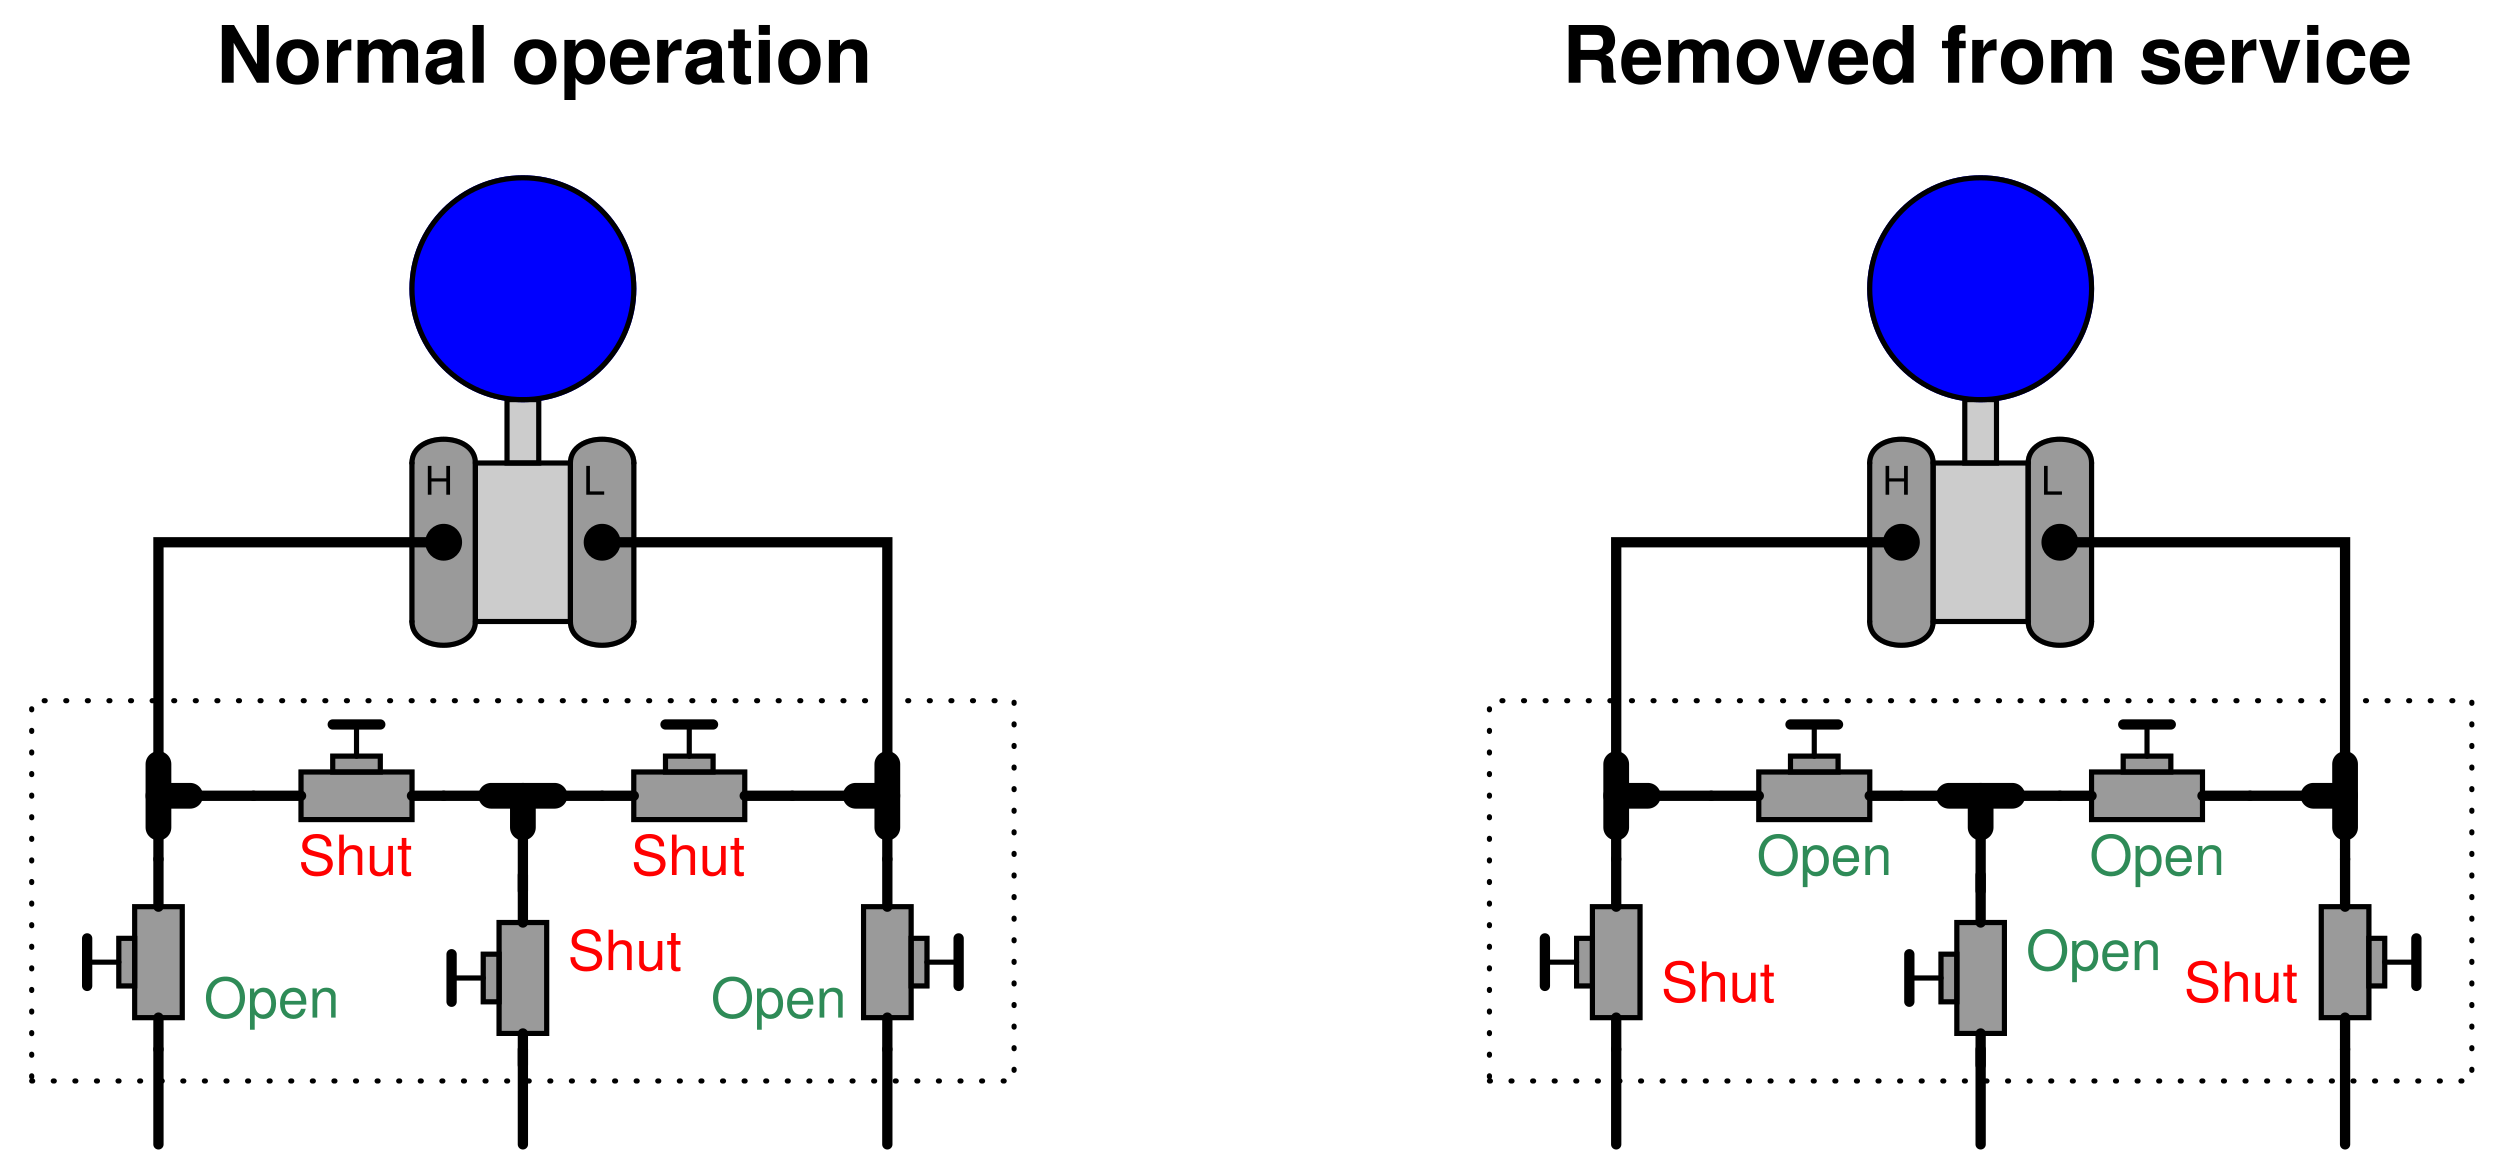 <?xml version="1.0" encoding="UTF-8"?>
<svg xmlns="http://www.w3.org/2000/svg" xmlns:xlink="http://www.w3.org/1999/xlink" viewBox="0 0 354.999 167" version="1.2">
<defs>
<g>
<symbol overflow="visible" id="glyph0-0">
<path style="stroke:none;" d=""/>
</symbol>
<symbol overflow="visible" id="glyph0-1">
<path style="stroke:none;" d="M 3.094 -1.875 L 3.094 0 L 3.625 0 L 3.625 -4.094 L 3.094 -4.094 L 3.094 -2.328 L 0.984 -2.328 L 0.984 -4.094 L 0.469 -4.094 L 0.469 0 L 0.984 0 L 0.984 -1.875 Z M 3.094 -1.875 "/>
</symbol>
<symbol overflow="visible" id="glyph0-2">
<path style="stroke:none;" d="M 0.969 -4.094 L 0.453 -4.094 L 0.453 0 L 3 0 L 3 -0.469 L 0.969 -0.469 Z M 0.969 -4.094 "/>
</symbol>
<symbol overflow="visible" id="glyph1-0">
<path style="stroke:none;" d=""/>
</symbol>
<symbol overflow="visible" id="glyph1-1">
<path style="stroke:none;" d="M 3.062 -5.828 C 1.422 -5.828 0.297 -4.625 0.297 -2.828 C 0.297 -1.031 1.406 0.188 3.078 0.188 C 3.766 0.188 4.391 -0.031 4.844 -0.422 C 5.469 -0.953 5.844 -1.844 5.844 -2.781 C 5.844 -4.625 4.75 -5.828 3.062 -5.828 Z M 3.062 -5.188 C 4.312 -5.188 5.109 -4.25 5.109 -2.797 C 5.109 -1.406 4.281 -0.469 3.078 -0.469 C 1.844 -0.469 1.031 -1.406 1.031 -2.828 C 1.031 -4.25 1.844 -5.188 3.062 -5.188 Z M 3.062 -5.188 "/>
</symbol>
<symbol overflow="visible" id="glyph1-2">
<path style="stroke:none;" d="M 0.422 1.719 L 1.094 1.719 L 1.094 -0.438 C 1.438 -0.016 1.812 0.188 2.359 0.188 C 3.422 0.188 4.125 -0.672 4.125 -2 C 4.125 -3.375 3.438 -4.25 2.344 -4.25 C 1.781 -4.25 1.344 -4 1.031 -3.5 L 1.031 -4.125 L 0.422 -4.125 Z M 2.234 -3.625 C 2.969 -3.625 3.438 -3 3.438 -2.016 C 3.438 -1.078 2.953 -0.438 2.234 -0.438 C 1.531 -0.438 1.094 -1.062 1.094 -2.031 C 1.094 -3 1.531 -3.625 2.234 -3.625 Z M 2.234 -3.625 "/>
</symbol>
<symbol overflow="visible" id="glyph1-3">
<path style="stroke:none;" d="M 4.047 -1.844 C 4.047 -2.469 4 -2.844 3.875 -3.156 C 3.609 -3.828 2.984 -4.25 2.203 -4.25 C 1.062 -4.25 0.312 -3.375 0.312 -2.016 C 0.312 -0.641 1.031 0.188 2.188 0.188 C 3.141 0.188 3.781 -0.359 3.953 -1.25 L 3.297 -1.25 C 3.109 -0.703 2.734 -0.422 2.219 -0.422 C 1.797 -0.422 1.438 -0.609 1.219 -0.953 C 1.062 -1.203 1.016 -1.438 1 -1.844 Z M 1.016 -2.375 C 1.078 -3.141 1.531 -3.641 2.203 -3.641 C 2.859 -3.641 3.328 -3.125 3.328 -2.375 Z M 1.016 -2.375 "/>
</symbol>
<symbol overflow="visible" id="glyph1-4">
<path style="stroke:none;" d="M 0.547 -4.125 L 0.547 0 L 1.219 0 L 1.219 -2.281 C 1.219 -3.125 1.656 -3.672 2.328 -3.672 C 2.844 -3.672 3.188 -3.359 3.188 -2.859 L 3.188 0 L 3.828 0 L 3.828 -3.125 C 3.828 -3.797 3.328 -4.25 2.531 -4.25 C 1.906 -4.25 1.516 -4.016 1.156 -3.438 L 1.156 -4.125 Z M 0.547 -4.125 "/>
</symbol>
<symbol overflow="visible" id="glyph1-5">
<path style="stroke:none;" d="M 4.688 -4.062 C 4.688 -4.453 4.672 -4.562 4.547 -4.828 C 4.234 -5.484 3.562 -5.828 2.594 -5.828 C 1.328 -5.828 0.547 -5.188 0.547 -4.156 C 0.547 -3.453 0.922 -3.016 1.672 -2.812 L 3.109 -2.438 C 3.828 -2.25 4.156 -1.953 4.156 -1.5 C 4.156 -1.203 4 -0.875 3.75 -0.703 C 3.516 -0.547 3.156 -0.469 2.688 -0.469 C 2.062 -0.469 1.641 -0.609 1.375 -0.938 C 1.156 -1.203 1.062 -1.469 1.078 -1.828 L 0.375 -1.828 C 0.391 -1.297 0.484 -0.953 0.719 -0.641 C 1.109 -0.094 1.766 0.188 2.641 0.188 C 3.328 0.188 3.891 0.031 4.266 -0.266 C 4.641 -0.562 4.891 -1.078 4.891 -1.578 C 4.891 -2.281 4.453 -2.797 3.672 -3.016 L 2.234 -3.406 C 1.531 -3.594 1.281 -3.812 1.281 -4.25 C 1.281 -4.828 1.797 -5.219 2.562 -5.219 C 3.484 -5.219 4 -4.812 4 -4.062 Z M 4.688 -4.062 "/>
</symbol>
<symbol overflow="visible" id="glyph1-6">
<path style="stroke:none;" d="M 0.547 -5.734 L 0.547 0 L 1.203 0 L 1.203 -2.281 C 1.203 -3.125 1.641 -3.672 2.328 -3.672 C 2.547 -3.672 2.75 -3.609 2.906 -3.484 C 3.094 -3.344 3.172 -3.156 3.172 -2.859 L 3.172 0 L 3.828 0 L 3.828 -3.125 C 3.828 -3.812 3.328 -4.25 2.531 -4.25 C 1.938 -4.25 1.594 -4.062 1.203 -3.562 L 1.203 -5.734 Z M 0.547 -5.734 "/>
</symbol>
<symbol overflow="visible" id="glyph1-7">
<path style="stroke:none;" d="M 3.797 0 L 3.797 -4.125 L 3.141 -4.125 L 3.141 -1.781 C 3.141 -0.938 2.703 -0.391 2.016 -0.391 C 1.5 -0.391 1.172 -0.703 1.172 -1.203 L 1.172 -4.125 L 0.516 -4.125 L 0.516 -0.938 C 0.516 -0.266 1.031 0.188 1.828 0.188 C 2.438 0.188 2.812 -0.031 3.203 -0.578 L 3.203 0 Z M 3.797 0 "/>
</symbol>
<symbol overflow="visible" id="glyph1-8">
<path style="stroke:none;" d="M 2 -4.125 L 1.328 -4.125 L 1.328 -5.266 L 0.672 -5.266 L 0.672 -4.125 L 0.109 -4.125 L 0.109 -3.594 L 0.672 -3.594 L 0.672 -0.469 C 0.672 -0.047 0.953 0.188 1.469 0.188 C 1.641 0.188 1.781 0.172 2 0.125 L 2 -0.422 C 1.906 -0.406 1.812 -0.391 1.688 -0.391 C 1.406 -0.391 1.328 -0.469 1.328 -0.766 L 1.328 -3.594 L 2 -3.594 Z M 2 -4.125 "/>
</symbol>
<symbol overflow="visible" id="glyph2-0">
<path style="stroke:none;" d=""/>
</symbol>
<symbol overflow="visible" id="glyph2-1">
<path style="stroke:none;" d="M 5.75 0 L 7.438 0 L 7.438 -8.203 L 5.75 -8.203 L 5.75 -2.625 L 2.5 -8.203 L 0.766 -8.203 L 0.766 0 L 2.453 0 L 2.453 -5.672 Z M 5.75 0 "/>
</symbol>
<symbol overflow="visible" id="glyph2-2">
<path style="stroke:none;" d="M 3.391 -6.172 C 1.531 -6.172 0.391 -4.953 0.391 -2.953 C 0.391 -0.953 1.531 0.266 3.391 0.266 C 5.25 0.266 6.406 -0.953 6.406 -2.906 C 6.406 -4.969 5.281 -6.172 3.391 -6.172 Z M 3.391 -4.906 C 4.266 -4.906 4.828 -4.125 4.828 -2.938 C 4.828 -1.797 4.234 -1.016 3.391 -1.016 C 2.547 -1.016 1.969 -1.781 1.969 -2.953 C 1.969 -4.125 2.547 -4.906 3.391 -4.906 Z M 3.391 -4.906 "/>
</symbol>
<symbol overflow="visible" id="glyph2-3">
<path style="stroke:none;" d="M 0.703 -6.078 L 0.703 0 L 2.281 0 L 2.281 -3.234 C 2.281 -4.156 2.75 -4.609 3.672 -4.609 C 3.844 -4.609 3.953 -4.594 4.156 -4.562 L 4.156 -6.172 C 4.078 -6.172 4.031 -6.172 3.969 -6.172 C 3.25 -6.172 2.625 -5.703 2.281 -4.875 L 2.281 -6.078 Z M 0.703 -6.078 "/>
</symbol>
<symbol overflow="visible" id="glyph2-4">
<path style="stroke:none;" d="M 0.672 -6.078 L 0.672 0 L 2.25 0 L 2.25 -3.641 C 2.25 -4.406 2.656 -4.844 3.328 -4.844 C 3.859 -4.844 4.188 -4.531 4.188 -4.047 L 4.188 0 L 5.766 0 L 5.766 -3.641 C 5.766 -4.391 6.172 -4.844 6.844 -4.844 C 7.375 -4.844 7.688 -4.531 7.688 -4.047 L 7.688 0 L 9.266 0 L 9.266 -4.297 C 9.266 -5.484 8.547 -6.172 7.328 -6.172 C 6.562 -6.172 6.031 -5.906 5.562 -5.281 C 5.266 -5.844 4.656 -6.172 3.906 -6.172 C 3.203 -6.172 2.75 -5.953 2.234 -5.328 L 2.234 -6.078 Z M 0.672 -6.078 "/>
</symbol>
<symbol overflow="visible" id="glyph2-5">
<path style="stroke:none;" d="M 5.891 -0.188 C 5.625 -0.453 5.531 -0.625 5.531 -0.938 L 5.531 -4.312 C 5.531 -5.547 4.688 -6.172 3.047 -6.172 C 1.406 -6.172 0.547 -5.484 0.453 -4.078 L 1.969 -4.078 C 2.047 -4.703 2.312 -4.906 3.078 -4.906 C 3.688 -4.906 4 -4.703 4 -4.297 C 4 -4.094 3.891 -3.922 3.719 -3.828 C 3.516 -3.719 3.516 -3.719 2.734 -3.594 L 2.109 -3.469 C 0.906 -3.281 0.312 -2.656 0.312 -1.562 C 0.312 -0.469 1.047 0.266 2.156 0.266 C 2.828 0.266 3.438 -0.016 4 -0.609 C 4 -0.297 4.031 -0.188 4.188 0 L 5.891 0 Z M 4 -2.438 C 4 -1.531 3.547 -1.016 2.75 -1.016 C 2.219 -1.016 1.891 -1.297 1.891 -1.75 C 1.891 -2.219 2.141 -2.438 2.797 -2.578 L 3.328 -2.672 C 3.75 -2.75 3.812 -2.781 4 -2.875 Z M 4 -2.438 "/>
</symbol>
<symbol overflow="visible" id="glyph2-6">
<path style="stroke:none;" d="M 2.328 -8.203 L 0.75 -8.203 L 0.75 0 L 2.328 0 Z M 2.328 -8.203 "/>
</symbol>
<symbol overflow="visible" id="glyph2-7">
<path style="stroke:none;" d=""/>
</symbol>
<symbol overflow="visible" id="glyph2-8">
<path style="stroke:none;" d="M 2.234 -6.078 L 0.656 -6.078 L 0.656 2.453 L 2.234 2.453 L 2.234 -0.719 C 2.609 -0.047 3.156 0.266 3.922 0.266 C 5.375 0.266 6.453 -1.109 6.453 -2.953 C 6.453 -3.797 6.203 -4.656 5.812 -5.219 C 5.406 -5.797 4.641 -6.172 3.922 -6.172 C 3.156 -6.172 2.609 -5.844 2.234 -5.172 Z M 3.562 -4.859 C 4.359 -4.859 4.875 -4.094 4.875 -2.922 C 4.875 -1.812 4.344 -1.047 3.562 -1.047 C 2.75 -1.047 2.234 -1.812 2.234 -2.953 C 2.234 -4.094 2.75 -4.859 3.562 -4.859 Z M 3.562 -4.859 "/>
</symbol>
<symbol overflow="visible" id="glyph2-9">
<path style="stroke:none;" d="M 5.891 -2.547 C 5.906 -2.672 5.906 -2.734 5.906 -2.812 C 5.906 -3.422 5.812 -3.984 5.672 -4.406 C 5.266 -5.516 4.281 -6.172 3.062 -6.172 C 1.312 -6.172 0.25 -4.922 0.25 -2.875 C 0.25 -0.938 1.312 0.266 3.031 0.266 C 4.391 0.266 5.484 -0.5 5.844 -1.703 L 4.281 -1.703 C 4.094 -1.219 3.656 -0.938 3.078 -0.938 C 2.625 -0.938 2.266 -1.141 2.047 -1.469 C 1.906 -1.703 1.844 -1.969 1.828 -2.547 Z M 1.844 -3.594 C 1.953 -4.516 2.344 -4.969 3.031 -4.969 C 3.75 -4.969 4.188 -4.484 4.266 -3.594 Z M 1.844 -3.594 "/>
</symbol>
<symbol overflow="visible" id="glyph2-10">
<path style="stroke:none;" d="M 3.391 -5.953 L 2.516 -5.953 L 2.516 -7.578 L 0.938 -7.578 L 0.938 -5.953 L 0.156 -5.953 L 0.156 -4.906 L 0.938 -4.906 L 0.938 -1.172 C 0.938 -0.219 1.438 0.266 2.469 0.266 C 2.828 0.266 3.094 0.219 3.391 0.141 L 3.391 -0.969 C 3.234 -0.938 3.156 -0.938 3.031 -0.938 C 2.609 -0.938 2.516 -1.062 2.516 -1.594 L 2.516 -4.906 L 3.391 -4.906 Z M 3.391 -5.953 "/>
</symbol>
<symbol overflow="visible" id="glyph2-11">
<path style="stroke:none;" d="M 2.328 -6.078 L 0.75 -6.078 L 0.75 0 L 2.328 0 Z M 2.328 -8.203 L 0.75 -8.203 L 0.75 -6.797 L 2.328 -6.797 Z M 2.328 -8.203 "/>
</symbol>
<symbol overflow="visible" id="glyph2-12">
<path style="stroke:none;" d="M 0.703 -6.078 L 0.703 0 L 2.281 0 L 2.281 -3.641 C 2.281 -4.359 2.781 -4.844 3.562 -4.844 C 4.234 -4.844 4.562 -4.469 4.562 -3.75 L 4.562 0 L 6.141 0 L 6.141 -4.078 C 6.141 -5.422 5.406 -6.172 4.109 -6.172 C 3.281 -6.172 2.734 -5.891 2.281 -5.203 L 2.281 -6.078 Z M 0.703 -6.078 "/>
</symbol>
<symbol overflow="visible" id="glyph2-13">
<path style="stroke:none;" d="M 2.594 -3.25 L 4.516 -3.25 C 5.25 -3.25 5.562 -2.953 5.562 -2.281 L 5.562 -1.953 C 5.562 -1.734 5.562 -1.531 5.562 -1.406 C 5.562 -0.625 5.609 -0.391 5.812 0 L 7.609 0 L 7.609 -0.297 C 7.359 -0.453 7.25 -0.625 7.25 -0.984 C 7.219 -3.391 7.172 -3.516 6.125 -3.953 C 7.047 -4.312 7.5 -4.984 7.5 -5.984 C 7.5 -6.641 7.281 -7.234 6.891 -7.641 C 6.516 -8.016 6 -8.203 5.297 -8.203 L 0.906 -8.203 L 0.906 0 L 2.594 0 Z M 2.594 -4.656 L 2.594 -6.797 L 4.625 -6.797 C 5.109 -6.797 5.297 -6.75 5.516 -6.578 C 5.719 -6.406 5.812 -6.125 5.812 -5.75 C 5.812 -5.359 5.719 -5.047 5.516 -4.875 C 5.328 -4.719 5.109 -4.656 4.625 -4.656 Z M 2.594 -4.656 "/>
</symbol>
<symbol overflow="visible" id="glyph2-14">
<path style="stroke:none;" d="M 3.938 0 L 6.031 -6.078 L 4.359 -6.078 L 3.141 -1.625 L 1.828 -6.078 L 0.156 -6.078 L 2.281 0 Z M 3.938 0 "/>
</symbol>
<symbol overflow="visible" id="glyph2-15">
<path style="stroke:none;" d="M 4.562 0 L 6.125 0 L 6.125 -8.203 L 4.562 -8.203 L 4.562 -5.281 C 4.156 -5.891 3.641 -6.172 2.875 -6.172 C 1.422 -6.172 0.328 -4.781 0.328 -2.953 C 0.328 -2.125 0.578 -1.297 0.984 -0.703 C 1.391 -0.109 2.141 0.266 2.875 0.266 C 3.641 0.266 4.156 -0.016 4.562 -0.625 Z M 3.234 -4.859 C 4.031 -4.859 4.562 -4.094 4.562 -2.922 C 4.562 -1.828 4.016 -1.062 3.234 -1.062 C 2.438 -1.062 1.906 -1.828 1.906 -2.953 C 1.906 -4.078 2.438 -4.859 3.234 -4.859 Z M 3.234 -4.859 "/>
</symbol>
<symbol overflow="visible" id="glyph2-16">
<path style="stroke:none;" d="M 3.516 -5.953 L 2.594 -5.953 L 2.594 -6.547 C 2.594 -6.859 2.719 -7.016 3.016 -7.016 C 3.156 -7.016 3.312 -7.016 3.469 -6.984 L 3.469 -8.172 C 3.125 -8.188 2.797 -8.203 2.562 -8.203 C 1.516 -8.203 1.016 -7.703 1.016 -6.688 L 1.016 -5.953 L 0.156 -5.953 L 0.156 -4.906 L 1.016 -4.906 L 1.016 0 L 2.594 0 L 2.594 -4.906 L 3.516 -4.906 Z M 3.516 -5.953 "/>
</symbol>
<symbol overflow="visible" id="glyph2-17">
<path style="stroke:none;" d="M 5.688 -4.125 C 5.656 -5.406 4.672 -6.172 3.031 -6.172 C 1.5 -6.172 0.547 -5.406 0.547 -4.156 C 0.547 -3.75 0.656 -3.391 0.875 -3.156 C 1.094 -2.953 1.281 -2.844 1.875 -2.656 L 3.75 -2.062 C 4.141 -1.953 4.281 -1.828 4.281 -1.578 C 4.281 -1.203 3.844 -0.984 3.109 -0.984 C 2.688 -0.984 2.375 -1.047 2.172 -1.188 C 2 -1.312 1.938 -1.438 1.875 -1.766 L 0.328 -1.766 C 0.375 -0.422 1.344 0.266 3.188 0.266 C 4.031 0.266 4.688 0.078 5.125 -0.281 C 5.578 -0.641 5.844 -1.203 5.844 -1.797 C 5.844 -2.594 5.453 -3.094 4.656 -3.328 L 2.672 -3.906 C 2.234 -4.031 2.109 -4.125 2.109 -4.375 C 2.109 -4.719 2.469 -4.938 3.031 -4.938 C 3.781 -4.938 4.156 -4.672 4.156 -4.125 Z M 5.688 -4.125 "/>
</symbol>
<symbol overflow="visible" id="glyph2-18">
<path style="stroke:none;" d="M 5.875 -3.797 C 5.766 -5.281 4.781 -6.172 3.25 -6.172 C 1.422 -6.172 0.375 -4.984 0.375 -2.906 C 0.375 -0.906 1.422 0.266 3.234 0.266 C 4.703 0.266 5.719 -0.656 5.875 -2.109 L 4.359 -2.109 C 4.172 -1.312 3.859 -1.016 3.234 -1.016 C 2.438 -1.016 1.953 -1.719 1.953 -2.906 C 1.953 -3.5 2.062 -4.031 2.266 -4.391 C 2.438 -4.719 2.797 -4.906 3.234 -4.906 C 3.875 -4.906 4.188 -4.594 4.359 -3.797 Z M 5.875 -3.797 "/>
</symbol>
</g>
</defs>
<g id="surface1">
<path style="fill-rule:evenodd;fill:rgb(60.352%,60.352%,60.352%);fill-opacity:1;stroke-width:7.312;stroke-linecap:round;stroke-linejoin:miter;stroke:rgb(60.352%,60.352%,60.352%);stroke-opacity:1;stroke-miterlimit:6;" d="M 580 1007.5 C 580 1052.5 670 1052.5 670 1007.5 " transform="matrix(0.1,0,0,-0.1,0.5,166.5)"/>
<path style="fill-rule:evenodd;fill:rgb(60.352%,60.352%,60.352%);fill-opacity:1;stroke-width:7.312;stroke-linecap:round;stroke-linejoin:miter;stroke:rgb(60.352%,60.352%,60.352%);stroke-opacity:1;stroke-miterlimit:6;" d="M 580 782.5 C 580 737.5 670 737.5 670 782.5 " transform="matrix(0.1,0,0,-0.1,0.5,166.5)"/>
<path style="fill-rule:evenodd;fill:rgb(80.077%,80.077%,80.077%);fill-opacity:1;stroke-width:7.312;stroke-linecap:round;stroke-linejoin:miter;stroke:rgb(80.077%,80.077%,80.077%);stroke-opacity:1;stroke-miterlimit:6;" d="M 715 1007.5 L 760 1007.5 L 760 1097.5 L 715 1097.5 Z M 715 1007.5 " transform="matrix(0.1,0,0,-0.1,0.5,166.5)"/>
<path style="fill-rule:evenodd;fill:rgb(0%,0%,100%);fill-opacity:1;stroke-width:7.312;stroke-linecap:round;stroke-linejoin:miter;stroke:rgb(0%,0%,100%);stroke-opacity:1;stroke-miterlimit:6;" d="M 895 1255 C 895 1341.992 824.492 1412.5 737.5 1412.5 C 650.508 1412.5 580 1341.992 580 1255 C 580 1168.008 650.508 1097.5 737.5 1097.5 C 824.492 1097.5 895 1168.008 895 1255 " transform="matrix(0.1,0,0,-0.1,0.5,166.5)"/>
<path style="fill-rule:evenodd;fill:rgb(60.352%,60.352%,60.352%);fill-opacity:1;stroke-width:7.312;stroke-linecap:round;stroke-linejoin:miter;stroke:rgb(60.352%,60.352%,60.352%);stroke-opacity:1;stroke-miterlimit:6;" d="M 580 782.5 L 670 782.5 L 670 1007.5 L 580 1007.5 Z M 580 782.5 " transform="matrix(0.1,0,0,-0.1,0.5,166.5)"/>
<path style="fill-rule:evenodd;fill:rgb(0%,0%,0%);fill-opacity:1;stroke-width:7.312;stroke-linecap:round;stroke-linejoin:miter;stroke:rgb(0%,0%,0%);stroke-opacity:1;stroke-miterlimit:6;" d="M 647.5 895 C 647.5 907.422 637.422 917.5 625 917.5 C 612.578 917.5 602.5 907.422 602.5 895 C 602.5 882.578 612.578 872.5 625 872.5 C 637.422 872.5 647.5 882.578 647.5 895 " transform="matrix(0.1,0,0,-0.1,0.5,166.5)"/>
<path style="fill-rule:evenodd;fill:rgb(60.352%,60.352%,60.352%);fill-opacity:1;stroke-width:7.312;stroke-linecap:round;stroke-linejoin:miter;stroke:rgb(60.352%,60.352%,60.352%);stroke-opacity:1;stroke-miterlimit:6;" d="M 805 1007.5 C 805 1052.5 895 1052.5 895 1007.5 " transform="matrix(0.1,0,0,-0.1,0.5,166.5)"/>
<path style="fill-rule:evenodd;fill:rgb(60.352%,60.352%,60.352%);fill-opacity:1;stroke-width:7.312;stroke-linecap:round;stroke-linejoin:miter;stroke:rgb(60.352%,60.352%,60.352%);stroke-opacity:1;stroke-miterlimit:6;" d="M 805 782.5 C 805 737.5 895 737.5 895 782.5 " transform="matrix(0.1,0,0,-0.1,0.5,166.5)"/>
<path style="fill-rule:evenodd;fill:rgb(60.352%,60.352%,60.352%);fill-opacity:1;stroke-width:7.312;stroke-linecap:round;stroke-linejoin:miter;stroke:rgb(60.352%,60.352%,60.352%);stroke-opacity:1;stroke-miterlimit:6;" d="M 805 782.5 L 895 782.5 L 895 1007.5 L 805 1007.5 Z M 805 782.5 " transform="matrix(0.1,0,0,-0.1,0.5,166.5)"/>
<path style="fill-rule:evenodd;fill:rgb(0%,0%,0%);fill-opacity:1;stroke-width:7.312;stroke-linecap:round;stroke-linejoin:miter;stroke:rgb(0%,0%,0%);stroke-opacity:1;stroke-miterlimit:6;" d="M 872.5 895 C 872.5 907.422 862.422 917.5 850 917.5 C 837.578 917.5 827.5 907.422 827.5 895 C 827.5 882.578 837.578 872.5 850 872.5 C 862.422 872.5 872.5 882.578 872.5 895 " transform="matrix(0.1,0,0,-0.1,0.5,166.5)"/>
<path style="fill-rule:evenodd;fill:rgb(80.077%,80.077%,80.077%);fill-opacity:1;stroke-width:7.312;stroke-linecap:round;stroke-linejoin:miter;stroke:rgb(80.077%,80.077%,80.077%);stroke-opacity:1;stroke-miterlimit:6;" d="M 670 782.5 L 805 782.5 L 805 1007.5 L 670 1007.5 Z M 670 782.5 " transform="matrix(0.1,0,0,-0.1,0.5,166.5)"/>
<path style="fill:none;stroke-width:7.312;stroke-linecap:round;stroke-linejoin:miter;stroke:rgb(0%,0%,0%);stroke-opacity:1;stroke-miterlimit:6;" d="M 580 1007.5 L 580 782.5 " transform="matrix(0.1,0,0,-0.1,0.5,166.5)"/>
<path style="fill:none;stroke-width:7.312;stroke-linecap:round;stroke-linejoin:miter;stroke:rgb(0%,0%,0%);stroke-opacity:1;stroke-miterlimit:6;" d="M 670 782.5 L 670 1007.5 " transform="matrix(0.1,0,0,-0.1,0.5,166.5)"/>
<path style="fill:none;stroke-width:7.312;stroke-linecap:round;stroke-linejoin:miter;stroke:rgb(0%,0%,0%);stroke-opacity:1;stroke-miterlimit:6;" d="M 580 1007.5 C 580 1052.5 670 1052.5 670 1007.5 " transform="matrix(0.1,0,0,-0.1,0.5,166.5)"/>
<path style="fill:none;stroke-width:7.312;stroke-linecap:round;stroke-linejoin:miter;stroke:rgb(0%,0%,0%);stroke-opacity:1;stroke-miterlimit:6;" d="M 580 782.5 C 580 737.5 670 737.5 670 782.5 " transform="matrix(0.1,0,0,-0.1,0.5,166.5)"/>
<path style="fill:none;stroke-width:7.312;stroke-linecap:round;stroke-linejoin:miter;stroke:rgb(0%,0%,0%);stroke-opacity:1;stroke-miterlimit:6;" d="M 805 782.5 C 805 737.5 895 737.5 895 782.5 " transform="matrix(0.1,0,0,-0.1,0.5,166.5)"/>
<path style="fill:none;stroke-width:7.312;stroke-linecap:round;stroke-linejoin:miter;stroke:rgb(0%,0%,0%);stroke-opacity:1;stroke-miterlimit:6;" d="M 805 1007.5 C 805 1052.5 895 1052.5 895 1007.5 " transform="matrix(0.1,0,0,-0.1,0.5,166.5)"/>
<path style="fill:none;stroke-width:7.312;stroke-linecap:round;stroke-linejoin:miter;stroke:rgb(0%,0%,0%);stroke-opacity:1;stroke-miterlimit:6;" d="M 805 782.5 L 805 1007.5 " transform="matrix(0.1,0,0,-0.1,0.5,166.5)"/>
<path style="fill:none;stroke-width:7.312;stroke-linecap:round;stroke-linejoin:miter;stroke:rgb(0%,0%,0%);stroke-opacity:1;stroke-miterlimit:6;" d="M 895 782.5 L 895 1007.5 " transform="matrix(0.1,0,0,-0.1,0.5,166.5)"/>
<path style="fill:none;stroke-width:7.312;stroke-linecap:round;stroke-linejoin:miter;stroke:rgb(0%,0%,0%);stroke-opacity:1;stroke-miterlimit:6;" d="M 670 782.5 L 805 782.5 L 805 1007.5 L 670 1007.5 Z M 670 782.5 " transform="matrix(0.1,0,0,-0.1,0.5,166.5)"/>
<g style="fill:rgb(0%,0%,0%);fill-opacity:1;">
  <use xlink:href="#glyph0-1" x="60.281" y="70.25"/>
</g>
<g style="fill:rgb(0%,0%,0%);fill-opacity:1;">
  <use xlink:href="#glyph0-2" x="82.797" y="70.25"/>
</g>
<path style="fill:none;stroke-width:7.312;stroke-linecap:round;stroke-linejoin:miter;stroke:rgb(0%,0%,0%);stroke-opacity:1;stroke-miterlimit:6;" d="M 715 1007.5 L 760 1007.5 L 760 1097.5 L 715 1097.5 Z M 715 1007.5 " transform="matrix(0.1,0,0,-0.1,0.5,166.5)"/>
<path style="fill:none;stroke-width:7.312;stroke-linecap:round;stroke-linejoin:miter;stroke:rgb(0%,0%,0%);stroke-opacity:1;stroke-miterlimit:6;" d="M 895 1255 C 895 1341.992 824.492 1412.5 737.5 1412.5 C 650.508 1412.5 580 1341.992 580 1255 C 580 1168.008 650.508 1097.5 737.5 1097.5 C 824.492 1097.5 895 1168.008 895 1255 " transform="matrix(0.1,0,0,-0.1,0.5,166.5)"/>
<path style="fill-rule:evenodd;fill:rgb(60.352%,60.352%,60.352%);fill-opacity:1;stroke-width:7.312;stroke-linecap:round;stroke-linejoin:miter;stroke:rgb(60.352%,60.352%,60.352%);stroke-opacity:1;stroke-miterlimit:6;" d="M 186.25 220 L 253.75 220 L 253.75 377.5 L 186.25 377.5 Z M 186.25 220 " transform="matrix(0.1,0,0,-0.1,0.5,166.5)"/>
<path style="fill-rule:evenodd;fill:rgb(60.352%,60.352%,60.352%);fill-opacity:1;stroke-width:7.312;stroke-linecap:round;stroke-linejoin:miter;stroke:rgb(60.352%,60.352%,60.352%);stroke-opacity:1;stroke-miterlimit:6;" d="M 163.75 265 L 186.25 265 L 186.25 332.5 L 163.75 332.5 Z M 163.75 265 " transform="matrix(0.1,0,0,-0.1,0.5,166.5)"/>
<path style="fill:none;stroke-width:14.625;stroke-linecap:round;stroke-linejoin:miter;stroke:rgb(0%,0%,0%);stroke-opacity:1;stroke-miterlimit:6;" d="M 118.75 265 L 118.75 332.5 " transform="matrix(0.1,0,0,-0.1,0.5,166.5)"/>
<path style="fill:none;stroke-width:7.312;stroke-linecap:round;stroke-linejoin:miter;stroke:rgb(0%,0%,0%);stroke-opacity:1;stroke-miterlimit:6;" d="M 163.75 298.75 L 118.75 298.75 " transform="matrix(0.1,0,0,-0.1,0.5,166.5)"/>
<path style="fill:none;stroke-width:7.312;stroke-linecap:round;stroke-linejoin:miter;stroke:rgb(0%,0%,0%);stroke-opacity:1;stroke-miterlimit:6;" d="M 163.75 265 L 186.25 265 L 186.25 332.5 L 163.75 332.5 Z M 163.75 265 " transform="matrix(0.1,0,0,-0.1,0.5,166.5)"/>
<path style="fill:none;stroke-width:7.312;stroke-linecap:round;stroke-linejoin:miter;stroke:rgb(0%,0%,0%);stroke-opacity:1;stroke-miterlimit:6;" d="M 186.25 220 L 253.75 220 L 253.75 377.5 L 186.25 377.5 Z M 186.25 220 " transform="matrix(0.1,0,0,-0.1,0.5,166.5)"/>
<path style="fill:none;stroke-width:14.625;stroke-linecap:round;stroke-linejoin:miter;stroke:rgb(0%,0%,0%);stroke-opacity:1;stroke-miterlimit:6;" d="M 220 445 L 220 377.5 " transform="matrix(0.1,0,0,-0.1,0.5,166.5)"/>
<path style="fill:none;stroke-width:14.625;stroke-linecap:round;stroke-linejoin:miter;stroke:rgb(0%,0%,0%);stroke-opacity:1;stroke-miterlimit:6;" d="M 220 175 L 220 220 " transform="matrix(0.1,0,0,-0.1,0.5,166.5)"/>
<path style="fill-rule:evenodd;fill:rgb(60.352%,60.352%,60.352%);fill-opacity:1;stroke-width:7.312;stroke-linecap:round;stroke-linejoin:miter;stroke:rgb(60.352%,60.352%,60.352%);stroke-opacity:1;stroke-miterlimit:6;" d="M 1221.25 220 L 1288.75 220 L 1288.75 377.5 L 1221.25 377.5 Z M 1221.25 220 " transform="matrix(0.1,0,0,-0.1,0.5,166.5)"/>
<path style="fill-rule:evenodd;fill:rgb(60.352%,60.352%,60.352%);fill-opacity:1;stroke-width:7.312;stroke-linecap:round;stroke-linejoin:miter;stroke:rgb(60.352%,60.352%,60.352%);stroke-opacity:1;stroke-miterlimit:6;" d="M 1288.75 265 L 1311.25 265 L 1311.25 332.5 L 1288.75 332.5 Z M 1288.75 265 " transform="matrix(0.1,0,0,-0.1,0.5,166.5)"/>
<path style="fill:none;stroke-width:14.625;stroke-linecap:round;stroke-linejoin:miter;stroke:rgb(0%,0%,0%);stroke-opacity:1;stroke-miterlimit:6;" d="M 1356.25 265 L 1356.25 332.5 " transform="matrix(0.1,0,0,-0.1,0.5,166.5)"/>
<path style="fill:none;stroke-width:7.312;stroke-linecap:round;stroke-linejoin:miter;stroke:rgb(0%,0%,0%);stroke-opacity:1;stroke-miterlimit:6;" d="M 1311.25 298.75 L 1356.25 298.75 " transform="matrix(0.1,0,0,-0.1,0.5,166.5)"/>
<path style="fill:none;stroke-width:7.312;stroke-linecap:round;stroke-linejoin:miter;stroke:rgb(0%,0%,0%);stroke-opacity:1;stroke-miterlimit:6;" d="M 1288.75 265 L 1311.25 265 L 1311.25 332.5 L 1288.75 332.5 Z M 1288.75 265 " transform="matrix(0.1,0,0,-0.1,0.5,166.5)"/>
<path style="fill:none;stroke-width:7.312;stroke-linecap:round;stroke-linejoin:miter;stroke:rgb(0%,0%,0%);stroke-opacity:1;stroke-miterlimit:6;" d="M 1221.25 220 L 1288.75 220 L 1288.75 377.5 L 1221.25 377.5 Z M 1221.25 220 " transform="matrix(0.1,0,0,-0.1,0.5,166.5)"/>
<path style="fill:none;stroke-width:14.625;stroke-linecap:round;stroke-linejoin:miter;stroke:rgb(0%,0%,0%);stroke-opacity:1;stroke-miterlimit:6;" d="M 1255 445 L 1255 377.5 " transform="matrix(0.1,0,0,-0.1,0.5,166.5)"/>
<path style="fill:none;stroke-width:14.625;stroke-linecap:round;stroke-linejoin:miter;stroke:rgb(0%,0%,0%);stroke-opacity:1;stroke-miterlimit:6;" d="M 1255 175 L 1255 220 " transform="matrix(0.1,0,0,-0.1,0.5,166.5)"/>
<path style="fill-rule:evenodd;fill:rgb(60.352%,60.352%,60.352%);fill-opacity:1;stroke-width:7.312;stroke-linecap:round;stroke-linejoin:miter;stroke:rgb(60.352%,60.352%,60.352%);stroke-opacity:1;stroke-miterlimit:6;" d="M 422.5 501.25 L 580 501.25 L 580 568.75 L 422.5 568.75 Z M 422.5 501.25 " transform="matrix(0.1,0,0,-0.1,0.5,166.5)"/>
<path style="fill-rule:evenodd;fill:rgb(60.352%,60.352%,60.352%);fill-opacity:1;stroke-width:7.312;stroke-linecap:round;stroke-linejoin:miter;stroke:rgb(60.352%,60.352%,60.352%);stroke-opacity:1;stroke-miterlimit:6;" d="M 467.5 568.75 L 535 568.75 L 535 591.25 L 467.5 591.25 Z M 467.5 568.75 " transform="matrix(0.1,0,0,-0.1,0.5,166.5)"/>
<path style="fill:none;stroke-width:14.625;stroke-linecap:round;stroke-linejoin:miter;stroke:rgb(0%,0%,0%);stroke-opacity:1;stroke-miterlimit:6;" d="M 535 636.25 L 467.5 636.25 " transform="matrix(0.1,0,0,-0.1,0.5,166.5)"/>
<path style="fill:none;stroke-width:7.312;stroke-linecap:round;stroke-linejoin:miter;stroke:rgb(0%,0%,0%);stroke-opacity:1;stroke-miterlimit:6;" d="M 501.25 591.25 L 501.25 636.25 " transform="matrix(0.1,0,0,-0.1,0.5,166.5)"/>
<path style="fill:none;stroke-width:7.312;stroke-linecap:round;stroke-linejoin:miter;stroke:rgb(0%,0%,0%);stroke-opacity:1;stroke-miterlimit:6;" d="M 467.5 568.75 L 535 568.75 L 535 591.25 L 467.5 591.25 Z M 467.5 568.75 " transform="matrix(0.1,0,0,-0.1,0.5,166.5)"/>
<path style="fill:none;stroke-width:7.312;stroke-linecap:round;stroke-linejoin:miter;stroke:rgb(0%,0%,0%);stroke-opacity:1;stroke-miterlimit:6;" d="M 422.5 501.25 L 580 501.25 L 580 568.75 L 422.5 568.75 Z M 422.5 501.25 " transform="matrix(0.1,0,0,-0.1,0.5,166.5)"/>
<path style="fill:none;stroke-width:14.625;stroke-linecap:round;stroke-linejoin:miter;stroke:rgb(0%,0%,0%);stroke-opacity:1;stroke-miterlimit:6;" d="M 355 535 L 422.5 535 " transform="matrix(0.1,0,0,-0.1,0.5,166.5)"/>
<path style="fill:none;stroke-width:14.625;stroke-linecap:round;stroke-linejoin:miter;stroke:rgb(0%,0%,0%);stroke-opacity:1;stroke-miterlimit:6;" d="M 625 535 L 580 535 " transform="matrix(0.1,0,0,-0.1,0.5,166.5)"/>
<path style="fill:none;stroke-width:14.625;stroke-linecap:round;stroke-linejoin:miter;stroke:rgb(0%,0%,0%);stroke-opacity:1;stroke-miterlimit:6;" d="M 220 535 L 220 445 " transform="matrix(0.1,0,0,-0.1,0.5,166.5)"/>
<path style="fill:none;stroke-width:14.625;stroke-linecap:round;stroke-linejoin:miter;stroke:rgb(0%,0%,0%);stroke-opacity:1;stroke-miterlimit:6;" d="M 1255 535 L 1255 445 " transform="matrix(0.1,0,0,-0.1,0.5,166.5)"/>
<path style="fill:none;stroke-width:14.625;stroke-linecap:round;stroke-linejoin:miter;stroke:rgb(0%,0%,0%);stroke-opacity:1;stroke-miterlimit:6;" d="M 220 40 L 220 175 " transform="matrix(0.1,0,0,-0.1,0.5,166.5)"/>
<path style="fill:none;stroke-width:14.625;stroke-linecap:round;stroke-linejoin:miter;stroke:rgb(0%,0%,0%);stroke-opacity:1;stroke-miterlimit:6;" d="M 1255 40 L 1255 175 " transform="matrix(0.1,0,0,-0.1,0.5,166.5)"/>
<path style="fill:none;stroke-width:36.562;stroke-linecap:round;stroke-linejoin:miter;stroke:rgb(0%,0%,0%);stroke-opacity:1;stroke-miterlimit:6;" d="M 220 490 L 220 580 " transform="matrix(0.1,0,0,-0.1,0.5,166.5)"/>
<path style="fill:none;stroke-width:36.562;stroke-linecap:round;stroke-linejoin:miter;stroke:rgb(0%,0%,0%);stroke-opacity:1;stroke-miterlimit:6;" d="M 265 535 L 220 535 " transform="matrix(0.1,0,0,-0.1,0.5,166.5)"/>
<path style="fill:none;stroke-width:36.562;stroke-linecap:round;stroke-linejoin:miter;stroke:rgb(0%,0%,0%);stroke-opacity:1;stroke-miterlimit:6;" d="M 1255 490 L 1255 580 " transform="matrix(0.1,0,0,-0.1,0.5,166.5)"/>
<path style="fill:none;stroke-width:36.562;stroke-linecap:round;stroke-linejoin:miter;stroke:rgb(0%,0%,0%);stroke-opacity:1;stroke-miterlimit:6;" d="M 1210 535 L 1255 535 " transform="matrix(0.1,0,0,-0.1,0.5,166.5)"/>
<path style="fill:none;stroke-width:14.625;stroke-linecap:round;stroke-linejoin:miter;stroke:rgb(0%,0%,0%);stroke-opacity:1;stroke-miterlimit:6;" d="M 625 895 L 220 895 L 220 535 " transform="matrix(0.1,0,0,-0.1,0.5,166.5)"/>
<path style="fill:none;stroke-width:14.625;stroke-linecap:round;stroke-linejoin:miter;stroke:rgb(0%,0%,0%);stroke-opacity:1;stroke-miterlimit:6;" d="M 850 895 L 1255 895 L 1255 535 " transform="matrix(0.1,0,0,-0.1,0.5,166.5)"/>
<path style="fill-rule:evenodd;fill:rgb(60.352%,60.352%,60.352%);fill-opacity:1;stroke-width:7.312;stroke-linecap:round;stroke-linejoin:miter;stroke:rgb(60.352%,60.352%,60.352%);stroke-opacity:1;stroke-miterlimit:6;" d="M 895 501.25 L 1052.5 501.25 L 1052.5 568.75 L 895 568.75 Z M 895 501.25 " transform="matrix(0.1,0,0,-0.1,0.5,166.5)"/>
<path style="fill-rule:evenodd;fill:rgb(60.352%,60.352%,60.352%);fill-opacity:1;stroke-width:7.312;stroke-linecap:round;stroke-linejoin:miter;stroke:rgb(60.352%,60.352%,60.352%);stroke-opacity:1;stroke-miterlimit:6;" d="M 940 568.75 L 1007.5 568.75 L 1007.5 591.25 L 940 591.25 Z M 940 568.75 " transform="matrix(0.1,0,0,-0.1,0.5,166.5)"/>
<path style="fill:none;stroke-width:14.625;stroke-linecap:round;stroke-linejoin:miter;stroke:rgb(0%,0%,0%);stroke-opacity:1;stroke-miterlimit:6;" d="M 940 636.25 L 1007.5 636.25 " transform="matrix(0.1,0,0,-0.1,0.5,166.5)"/>
<path style="fill:none;stroke-width:7.312;stroke-linecap:round;stroke-linejoin:miter;stroke:rgb(0%,0%,0%);stroke-opacity:1;stroke-miterlimit:6;" d="M 973.75 591.25 L 973.75 636.25 " transform="matrix(0.1,0,0,-0.1,0.5,166.5)"/>
<path style="fill:none;stroke-width:7.312;stroke-linecap:round;stroke-linejoin:miter;stroke:rgb(0%,0%,0%);stroke-opacity:1;stroke-miterlimit:6;" d="M 940 568.75 L 1007.5 568.75 L 1007.5 591.25 L 940 591.25 Z M 940 568.75 " transform="matrix(0.1,0,0,-0.1,0.5,166.5)"/>
<path style="fill:none;stroke-width:7.312;stroke-linecap:round;stroke-linejoin:miter;stroke:rgb(0%,0%,0%);stroke-opacity:1;stroke-miterlimit:6;" d="M 895 501.25 L 1052.5 501.25 L 1052.5 568.75 L 895 568.75 Z M 895 501.25 " transform="matrix(0.1,0,0,-0.1,0.5,166.5)"/>
<path style="fill:none;stroke-width:14.625;stroke-linecap:round;stroke-linejoin:miter;stroke:rgb(0%,0%,0%);stroke-opacity:1;stroke-miterlimit:6;" d="M 1120 535 L 1052.5 535 " transform="matrix(0.1,0,0,-0.1,0.5,166.5)"/>
<path style="fill:none;stroke-width:14.625;stroke-linecap:round;stroke-linejoin:miter;stroke:rgb(0%,0%,0%);stroke-opacity:1;stroke-miterlimit:6;" d="M 850 535 L 895 535 " transform="matrix(0.1,0,0,-0.1,0.5,166.5)"/>
<path style="fill:none;stroke-width:36.562;stroke-linecap:round;stroke-linejoin:miter;stroke:rgb(0%,0%,0%);stroke-opacity:1;stroke-miterlimit:6;" d="M 692.5 535 L 782.5 535 " transform="matrix(0.1,0,0,-0.1,0.5,166.5)"/>
<path style="fill:none;stroke-width:36.562;stroke-linecap:round;stroke-linejoin:miter;stroke:rgb(0%,0%,0%);stroke-opacity:1;stroke-miterlimit:6;" d="M 737.5 490 L 737.5 535 " transform="matrix(0.1,0,0,-0.1,0.5,166.5)"/>
<path style="fill-rule:evenodd;fill:rgb(60.352%,60.352%,60.352%);fill-opacity:1;stroke-width:7.312;stroke-linecap:round;stroke-linejoin:miter;stroke:rgb(60.352%,60.352%,60.352%);stroke-opacity:1;stroke-miterlimit:6;" d="M 703.75 197.5 L 771.25 197.5 L 771.25 355 L 703.75 355 Z M 703.75 197.5 " transform="matrix(0.1,0,0,-0.1,0.5,166.5)"/>
<path style="fill-rule:evenodd;fill:rgb(60.352%,60.352%,60.352%);fill-opacity:1;stroke-width:7.312;stroke-linecap:round;stroke-linejoin:miter;stroke:rgb(60.352%,60.352%,60.352%);stroke-opacity:1;stroke-miterlimit:6;" d="M 681.25 242.5 L 703.75 242.5 L 703.75 310 L 681.25 310 Z M 681.25 242.5 " transform="matrix(0.1,0,0,-0.1,0.5,166.5)"/>
<path style="fill:none;stroke-width:14.625;stroke-linecap:round;stroke-linejoin:miter;stroke:rgb(0%,0%,0%);stroke-opacity:1;stroke-miterlimit:6;" d="M 636.25 242.5 L 636.25 310 " transform="matrix(0.1,0,0,-0.1,0.5,166.5)"/>
<path style="fill:none;stroke-width:7.312;stroke-linecap:round;stroke-linejoin:miter;stroke:rgb(0%,0%,0%);stroke-opacity:1;stroke-miterlimit:6;" d="M 681.25 276.25 L 636.25 276.25 " transform="matrix(0.1,0,0,-0.1,0.5,166.5)"/>
<path style="fill:none;stroke-width:7.312;stroke-linecap:round;stroke-linejoin:miter;stroke:rgb(0%,0%,0%);stroke-opacity:1;stroke-miterlimit:6;" d="M 681.25 242.5 L 703.75 242.5 L 703.75 310 L 681.25 310 Z M 681.25 242.5 " transform="matrix(0.1,0,0,-0.1,0.5,166.5)"/>
<path style="fill:none;stroke-width:7.312;stroke-linecap:round;stroke-linejoin:miter;stroke:rgb(0%,0%,0%);stroke-opacity:1;stroke-miterlimit:6;" d="M 703.75 197.5 L 771.25 197.5 L 771.25 355 L 703.75 355 Z M 703.75 197.5 " transform="matrix(0.1,0,0,-0.1,0.5,166.5)"/>
<path style="fill:none;stroke-width:14.625;stroke-linecap:round;stroke-linejoin:miter;stroke:rgb(0%,0%,0%);stroke-opacity:1;stroke-miterlimit:6;" d="M 737.5 422.5 L 737.5 355 " transform="matrix(0.1,0,0,-0.1,0.5,166.5)"/>
<path style="fill:none;stroke-width:14.625;stroke-linecap:round;stroke-linejoin:miter;stroke:rgb(0%,0%,0%);stroke-opacity:1;stroke-miterlimit:6;" d="M 737.5 152.5 L 737.5 197.5 " transform="matrix(0.1,0,0,-0.1,0.5,166.5)"/>
<path style="fill:none;stroke-width:14.625;stroke-linecap:round;stroke-linejoin:miter;stroke:rgb(0%,0%,0%);stroke-opacity:1;stroke-miterlimit:6;" d="M 355 535 L 265 535 " transform="matrix(0.1,0,0,-0.1,0.5,166.5)"/>
<path style="fill:none;stroke-width:14.625;stroke-linecap:round;stroke-linejoin:miter;stroke:rgb(0%,0%,0%);stroke-opacity:1;stroke-miterlimit:6;" d="M 850 535 L 625 535 " transform="matrix(0.1,0,0,-0.1,0.5,166.5)"/>
<path style="fill:none;stroke-width:14.625;stroke-linecap:round;stroke-linejoin:miter;stroke:rgb(0%,0%,0%);stroke-opacity:1;stroke-miterlimit:6;" d="M 1210 535 L 1120 535 " transform="matrix(0.1,0,0,-0.1,0.5,166.5)"/>
<path style="fill:none;stroke-width:14.625;stroke-linecap:round;stroke-linejoin:miter;stroke:rgb(0%,0%,0%);stroke-opacity:1;stroke-miterlimit:6;" d="M 737.5 400 L 737.5 490 " transform="matrix(0.1,0,0,-0.1,0.5,166.5)"/>
<path style="fill:none;stroke-width:14.625;stroke-linecap:round;stroke-linejoin:miter;stroke:rgb(0%,0%,0%);stroke-opacity:1;stroke-miterlimit:6;" d="M 737.5 40 L 737.5 175 " transform="matrix(0.1,0,0,-0.1,0.5,166.5)"/>
<path style="fill:none;stroke-width:7.312;stroke-linecap:round;stroke-linejoin:miter;stroke:rgb(0%,0%,0%);stroke-opacity:1;stroke-dasharray:1.406,29.25;stroke-miterlimit:6;" d="M 40 130 L 1435 130 L 1435 670 L 40 670 Z M 40 130 " transform="matrix(0.1,0,0,-0.1,0.5,166.5)"/>
<g style="fill:rgb(17.993%,54.492%,34.105%);fill-opacity:1;">
  <use xlink:href="#glyph1-1" x="28.948" y="144.5"/>
  <use xlink:href="#glyph1-2" x="35.075" y="144.5"/>
  <use xlink:href="#glyph1-3" x="39.454" y="144.5"/>
  <use xlink:href="#glyph1-4" x="43.832" y="144.5"/>
</g>
<g style="fill:rgb(100%,0%,0%);fill-opacity:1;">
  <use xlink:href="#glyph1-5" x="80.619" y="137.75"/>
  <use xlink:href="#glyph1-6" x="85.871" y="137.75"/>
  <use xlink:href="#glyph1-7" x="90.25" y="137.75"/>
  <use xlink:href="#glyph1-8" x="94.628" y="137.75"/>
</g>
<g style="fill:rgb(17.993%,54.492%,34.105%);fill-opacity:1;">
  <use xlink:href="#glyph1-1" x="100.948" y="144.5"/>
  <use xlink:href="#glyph1-2" x="107.075" y="144.5"/>
  <use xlink:href="#glyph1-3" x="111.453" y="144.5"/>
  <use xlink:href="#glyph1-4" x="115.832" y="144.5"/>
</g>
<g style="fill:rgb(100%,0%,0%);fill-opacity:1;">
  <use xlink:href="#glyph1-5" x="42.369" y="124.25"/>
  <use xlink:href="#glyph1-6" x="47.621" y="124.25"/>
  <use xlink:href="#glyph1-7" x="52" y="124.25"/>
  <use xlink:href="#glyph1-8" x="56.378" y="124.25"/>
</g>
<g style="fill:rgb(100%,0%,0%);fill-opacity:1;">
  <use xlink:href="#glyph1-5" x="89.619" y="124.25"/>
  <use xlink:href="#glyph1-6" x="94.871" y="124.25"/>
  <use xlink:href="#glyph1-7" x="99.25" y="124.25"/>
  <use xlink:href="#glyph1-8" x="103.628" y="124.25"/>
</g>
<g style="fill:rgb(0%,0%,0%);fill-opacity:1;">
  <use xlink:href="#glyph2-1" x="30.731" y="11.75"/>
  <use xlink:href="#glyph2-2" x="38.854" y="11.75"/>
  <use xlink:href="#glyph2-3" x="45.728" y="11.75"/>
  <use xlink:href="#glyph2-4" x="50.104" y="11.75"/>
  <use xlink:href="#glyph2-5" x="60.105" y="11.75"/>
  <use xlink:href="#glyph2-6" x="66.36" y="11.75"/>
  <use xlink:href="#glyph2-7" x="69.488" y="11.75"/>
  <use xlink:href="#glyph2-2" x="72.615" y="11.75"/>
  <use xlink:href="#glyph2-8" x="79.489" y="11.75"/>
  <use xlink:href="#glyph2-9" x="86.363" y="11.75"/>
  <use xlink:href="#glyph2-3" x="92.618" y="11.75"/>
  <use xlink:href="#glyph2-5" x="96.994" y="11.75"/>
  <use xlink:href="#glyph2-10" x="103.249" y="11.75"/>
  <use xlink:href="#glyph2-11" x="106.995" y="11.75"/>
  <use xlink:href="#glyph2-2" x="110.123" y="11.75"/>
  <use xlink:href="#glyph2-12" x="116.996" y="11.75"/>
</g>
<path style="fill-rule:evenodd;fill:rgb(60.352%,60.352%,60.352%);fill-opacity:1;stroke-width:7.312;stroke-linecap:round;stroke-linejoin:miter;stroke:rgb(60.352%,60.352%,60.352%);stroke-opacity:1;stroke-miterlimit:6;" d="M 2650 1007.5 C 2650 1052.5 2740 1052.5 2740 1007.5 " transform="matrix(0.1,0,0,-0.1,0.5,166.5)"/>
<path style="fill-rule:evenodd;fill:rgb(60.352%,60.352%,60.352%);fill-opacity:1;stroke-width:7.312;stroke-linecap:round;stroke-linejoin:miter;stroke:rgb(60.352%,60.352%,60.352%);stroke-opacity:1;stroke-miterlimit:6;" d="M 2650 782.5 C 2650 737.5 2740 737.5 2740 782.5 " transform="matrix(0.1,0,0,-0.1,0.5,166.5)"/>
<path style="fill-rule:evenodd;fill:rgb(80.077%,80.077%,80.077%);fill-opacity:1;stroke-width:7.312;stroke-linecap:round;stroke-linejoin:miter;stroke:rgb(80.077%,80.077%,80.077%);stroke-opacity:1;stroke-miterlimit:6;" d="M 2785 1007.5 L 2830 1007.5 L 2830 1097.5 L 2785 1097.5 Z M 2785 1007.5 " transform="matrix(0.1,0,0,-0.1,0.5,166.5)"/>
<path style="fill-rule:evenodd;fill:rgb(0%,0%,100%);fill-opacity:1;stroke-width:7.312;stroke-linecap:round;stroke-linejoin:miter;stroke:rgb(0%,0%,100%);stroke-opacity:1;stroke-miterlimit:6;" d="M 2965 1255 C 2965 1341.992 2894.492 1412.5 2807.5 1412.5 C 2720.508 1412.5 2650 1341.992 2650 1255 C 2650 1168.008 2720.508 1097.5 2807.5 1097.5 C 2894.492 1097.5 2965 1168.008 2965 1255 " transform="matrix(0.1,0,0,-0.1,0.5,166.5)"/>
<path style="fill-rule:evenodd;fill:rgb(60.352%,60.352%,60.352%);fill-opacity:1;stroke-width:7.312;stroke-linecap:round;stroke-linejoin:miter;stroke:rgb(60.352%,60.352%,60.352%);stroke-opacity:1;stroke-miterlimit:6;" d="M 2650 782.5 L 2740 782.5 L 2740 1007.5 L 2650 1007.5 Z M 2650 782.5 " transform="matrix(0.1,0,0,-0.1,0.5,166.5)"/>
<path style="fill-rule:evenodd;fill:rgb(0%,0%,0%);fill-opacity:1;stroke-width:7.312;stroke-linecap:round;stroke-linejoin:miter;stroke:rgb(0%,0%,0%);stroke-opacity:1;stroke-miterlimit:6;" d="M 2717.5 895 C 2717.5 907.422 2707.422 917.5 2695 917.5 C 2682.578 917.5 2672.5 907.422 2672.5 895 C 2672.5 882.578 2682.578 872.5 2695 872.5 C 2707.422 872.5 2717.5 882.578 2717.5 895 " transform="matrix(0.1,0,0,-0.1,0.5,166.5)"/>
<path style="fill-rule:evenodd;fill:rgb(60.352%,60.352%,60.352%);fill-opacity:1;stroke-width:7.312;stroke-linecap:round;stroke-linejoin:miter;stroke:rgb(60.352%,60.352%,60.352%);stroke-opacity:1;stroke-miterlimit:6;" d="M 2875 1007.5 C 2875 1052.5 2965 1052.5 2965 1007.5 " transform="matrix(0.1,0,0,-0.1,0.5,166.5)"/>
<path style="fill-rule:evenodd;fill:rgb(60.352%,60.352%,60.352%);fill-opacity:1;stroke-width:7.312;stroke-linecap:round;stroke-linejoin:miter;stroke:rgb(60.352%,60.352%,60.352%);stroke-opacity:1;stroke-miterlimit:6;" d="M 2875 782.5 C 2875 737.5 2965 737.5 2965 782.5 " transform="matrix(0.1,0,0,-0.1,0.5,166.5)"/>
<path style="fill-rule:evenodd;fill:rgb(60.352%,60.352%,60.352%);fill-opacity:1;stroke-width:7.312;stroke-linecap:round;stroke-linejoin:miter;stroke:rgb(60.352%,60.352%,60.352%);stroke-opacity:1;stroke-miterlimit:6;" d="M 2875 782.5 L 2965 782.5 L 2965 1007.5 L 2875 1007.5 Z M 2875 782.5 " transform="matrix(0.1,0,0,-0.1,0.5,166.5)"/>
<path style="fill-rule:evenodd;fill:rgb(0%,0%,0%);fill-opacity:1;stroke-width:7.312;stroke-linecap:round;stroke-linejoin:miter;stroke:rgb(0%,0%,0%);stroke-opacity:1;stroke-miterlimit:6;" d="M 2942.5 895 C 2942.5 907.422 2932.422 917.5 2920 917.5 C 2907.578 917.5 2897.5 907.422 2897.5 895 C 2897.5 882.578 2907.578 872.5 2920 872.5 C 2932.422 872.5 2942.5 882.578 2942.5 895 " transform="matrix(0.1,0,0,-0.1,0.5,166.5)"/>
<path style="fill-rule:evenodd;fill:rgb(80.077%,80.077%,80.077%);fill-opacity:1;stroke-width:7.312;stroke-linecap:round;stroke-linejoin:miter;stroke:rgb(80.077%,80.077%,80.077%);stroke-opacity:1;stroke-miterlimit:6;" d="M 2740 782.5 L 2875 782.5 L 2875 1007.5 L 2740 1007.5 Z M 2740 782.5 " transform="matrix(0.1,0,0,-0.1,0.5,166.5)"/>
<path style="fill:none;stroke-width:7.312;stroke-linecap:round;stroke-linejoin:miter;stroke:rgb(0%,0%,0%);stroke-opacity:1;stroke-miterlimit:6;" d="M 2650 1007.5 L 2650 782.5 " transform="matrix(0.1,0,0,-0.1,0.5,166.5)"/>
<path style="fill:none;stroke-width:7.312;stroke-linecap:round;stroke-linejoin:miter;stroke:rgb(0%,0%,0%);stroke-opacity:1;stroke-miterlimit:6;" d="M 2740 782.5 L 2740 1007.5 " transform="matrix(0.1,0,0,-0.1,0.5,166.5)"/>
<path style="fill:none;stroke-width:7.312;stroke-linecap:round;stroke-linejoin:miter;stroke:rgb(0%,0%,0%);stroke-opacity:1;stroke-miterlimit:6;" d="M 2650 1007.5 C 2650 1052.5 2740 1052.5 2740 1007.5 " transform="matrix(0.1,0,0,-0.1,0.5,166.5)"/>
<path style="fill:none;stroke-width:7.312;stroke-linecap:round;stroke-linejoin:miter;stroke:rgb(0%,0%,0%);stroke-opacity:1;stroke-miterlimit:6;" d="M 2650 782.5 C 2650 737.5 2740 737.5 2740 782.5 " transform="matrix(0.1,0,0,-0.1,0.5,166.5)"/>
<path style="fill:none;stroke-width:7.312;stroke-linecap:round;stroke-linejoin:miter;stroke:rgb(0%,0%,0%);stroke-opacity:1;stroke-miterlimit:6;" d="M 2875 782.5 C 2875 737.5 2965 737.5 2965 782.5 " transform="matrix(0.1,0,0,-0.1,0.5,166.5)"/>
<path style="fill:none;stroke-width:7.312;stroke-linecap:round;stroke-linejoin:miter;stroke:rgb(0%,0%,0%);stroke-opacity:1;stroke-miterlimit:6;" d="M 2875 1007.5 C 2875 1052.5 2965 1052.5 2965 1007.5 " transform="matrix(0.1,0,0,-0.1,0.5,166.5)"/>
<path style="fill:none;stroke-width:7.312;stroke-linecap:round;stroke-linejoin:miter;stroke:rgb(0%,0%,0%);stroke-opacity:1;stroke-miterlimit:6;" d="M 2875 782.5 L 2875 1007.5 " transform="matrix(0.1,0,0,-0.1,0.5,166.5)"/>
<path style="fill:none;stroke-width:7.312;stroke-linecap:round;stroke-linejoin:miter;stroke:rgb(0%,0%,0%);stroke-opacity:1;stroke-miterlimit:6;" d="M 2965 782.5 L 2965 1007.5 " transform="matrix(0.1,0,0,-0.1,0.5,166.5)"/>
<path style="fill:none;stroke-width:7.312;stroke-linecap:round;stroke-linejoin:miter;stroke:rgb(0%,0%,0%);stroke-opacity:1;stroke-miterlimit:6;" d="M 2740 782.5 L 2875 782.5 L 2875 1007.5 L 2740 1007.5 Z M 2740 782.5 " transform="matrix(0.1,0,0,-0.1,0.5,166.5)"/>
<g style="fill:rgb(0%,0%,0%);fill-opacity:1;">
  <use xlink:href="#glyph0-1" x="267.281" y="70.25"/>
</g>
<g style="fill:rgb(0%,0%,0%);fill-opacity:1;">
  <use xlink:href="#glyph0-2" x="289.797" y="70.25"/>
</g>
<path style="fill:none;stroke-width:7.312;stroke-linecap:round;stroke-linejoin:miter;stroke:rgb(0%,0%,0%);stroke-opacity:1;stroke-miterlimit:6;" d="M 2785 1007.5 L 2830 1007.5 L 2830 1097.5 L 2785 1097.5 Z M 2785 1007.5 " transform="matrix(0.1,0,0,-0.1,0.5,166.5)"/>
<path style="fill:none;stroke-width:7.312;stroke-linecap:round;stroke-linejoin:miter;stroke:rgb(0%,0%,0%);stroke-opacity:1;stroke-miterlimit:6;" d="M 2965 1255 C 2965 1341.992 2894.492 1412.5 2807.5 1412.5 C 2720.508 1412.5 2650 1341.992 2650 1255 C 2650 1168.008 2720.508 1097.5 2807.5 1097.5 C 2894.492 1097.5 2965 1168.008 2965 1255 " transform="matrix(0.1,0,0,-0.1,0.5,166.5)"/>
<path style="fill-rule:evenodd;fill:rgb(60.352%,60.352%,60.352%);fill-opacity:1;stroke-width:7.312;stroke-linecap:round;stroke-linejoin:miter;stroke:rgb(60.352%,60.352%,60.352%);stroke-opacity:1;stroke-miterlimit:6;" d="M 2256.25 220 L 2323.75 220 L 2323.75 377.5 L 2256.25 377.5 Z M 2256.25 220 " transform="matrix(0.1,0,0,-0.1,0.5,166.5)"/>
<path style="fill-rule:evenodd;fill:rgb(60.352%,60.352%,60.352%);fill-opacity:1;stroke-width:7.312;stroke-linecap:round;stroke-linejoin:miter;stroke:rgb(60.352%,60.352%,60.352%);stroke-opacity:1;stroke-miterlimit:6;" d="M 2233.75 265 L 2256.25 265 L 2256.25 332.5 L 2233.75 332.5 Z M 2233.75 265 " transform="matrix(0.1,0,0,-0.1,0.5,166.5)"/>
<path style="fill:none;stroke-width:14.625;stroke-linecap:round;stroke-linejoin:miter;stroke:rgb(0%,0%,0%);stroke-opacity:1;stroke-miterlimit:6;" d="M 2188.75 265 L 2188.75 332.5 " transform="matrix(0.1,0,0,-0.1,0.5,166.5)"/>
<path style="fill:none;stroke-width:7.312;stroke-linecap:round;stroke-linejoin:miter;stroke:rgb(0%,0%,0%);stroke-opacity:1;stroke-miterlimit:6;" d="M 2233.75 298.75 L 2188.75 298.75 " transform="matrix(0.1,0,0,-0.1,0.5,166.5)"/>
<path style="fill:none;stroke-width:7.312;stroke-linecap:round;stroke-linejoin:miter;stroke:rgb(0%,0%,0%);stroke-opacity:1;stroke-miterlimit:6;" d="M 2233.75 265 L 2256.25 265 L 2256.25 332.5 L 2233.75 332.5 Z M 2233.75 265 " transform="matrix(0.1,0,0,-0.1,0.5,166.5)"/>
<path style="fill:none;stroke-width:7.312;stroke-linecap:round;stroke-linejoin:miter;stroke:rgb(0%,0%,0%);stroke-opacity:1;stroke-miterlimit:6;" d="M 2256.25 220 L 2323.75 220 L 2323.75 377.5 L 2256.25 377.5 Z M 2256.25 220 " transform="matrix(0.1,0,0,-0.1,0.5,166.5)"/>
<path style="fill:none;stroke-width:14.625;stroke-linecap:round;stroke-linejoin:miter;stroke:rgb(0%,0%,0%);stroke-opacity:1;stroke-miterlimit:6;" d="M 2290 445 L 2290 377.5 " transform="matrix(0.1,0,0,-0.1,0.5,166.5)"/>
<path style="fill:none;stroke-width:14.625;stroke-linecap:round;stroke-linejoin:miter;stroke:rgb(0%,0%,0%);stroke-opacity:1;stroke-miterlimit:6;" d="M 2290 175 L 2290 220 " transform="matrix(0.1,0,0,-0.1,0.5,166.5)"/>
<path style="fill-rule:evenodd;fill:rgb(60.352%,60.352%,60.352%);fill-opacity:1;stroke-width:7.312;stroke-linecap:round;stroke-linejoin:miter;stroke:rgb(60.352%,60.352%,60.352%);stroke-opacity:1;stroke-miterlimit:6;" d="M 3291.25 220 L 3358.75 220 L 3358.75 377.5 L 3291.25 377.5 Z M 3291.25 220 " transform="matrix(0.1,0,0,-0.1,0.5,166.5)"/>
<path style="fill-rule:evenodd;fill:rgb(60.352%,60.352%,60.352%);fill-opacity:1;stroke-width:7.312;stroke-linecap:round;stroke-linejoin:miter;stroke:rgb(60.352%,60.352%,60.352%);stroke-opacity:1;stroke-miterlimit:6;" d="M 3358.75 265 L 3381.25 265 L 3381.25 332.5 L 3358.75 332.5 Z M 3358.75 265 " transform="matrix(0.1,0,0,-0.1,0.5,166.5)"/>
<path style="fill:none;stroke-width:14.625;stroke-linecap:round;stroke-linejoin:miter;stroke:rgb(0%,0%,0%);stroke-opacity:1;stroke-miterlimit:6;" d="M 3426.25 265 L 3426.25 332.5 " transform="matrix(0.1,0,0,-0.1,0.5,166.5)"/>
<path style="fill:none;stroke-width:7.312;stroke-linecap:round;stroke-linejoin:miter;stroke:rgb(0%,0%,0%);stroke-opacity:1;stroke-miterlimit:6;" d="M 3381.25 298.75 L 3426.25 298.75 " transform="matrix(0.1,0,0,-0.1,0.5,166.5)"/>
<path style="fill:none;stroke-width:7.312;stroke-linecap:round;stroke-linejoin:miter;stroke:rgb(0%,0%,0%);stroke-opacity:1;stroke-miterlimit:6;" d="M 3358.75 265 L 3381.25 265 L 3381.25 332.5 L 3358.75 332.5 Z M 3358.75 265 " transform="matrix(0.1,0,0,-0.1,0.5,166.5)"/>
<path style="fill:none;stroke-width:7.312;stroke-linecap:round;stroke-linejoin:miter;stroke:rgb(0%,0%,0%);stroke-opacity:1;stroke-miterlimit:6;" d="M 3291.25 220 L 3358.75 220 L 3358.75 377.5 L 3291.25 377.5 Z M 3291.25 220 " transform="matrix(0.1,0,0,-0.1,0.5,166.5)"/>
<path style="fill:none;stroke-width:14.625;stroke-linecap:round;stroke-linejoin:miter;stroke:rgb(0%,0%,0%);stroke-opacity:1;stroke-miterlimit:6;" d="M 3325 445 L 3325 377.5 " transform="matrix(0.1,0,0,-0.1,0.5,166.5)"/>
<path style="fill:none;stroke-width:14.625;stroke-linecap:round;stroke-linejoin:miter;stroke:rgb(0%,0%,0%);stroke-opacity:1;stroke-miterlimit:6;" d="M 3325 175 L 3325 220 " transform="matrix(0.1,0,0,-0.1,0.5,166.5)"/>
<path style="fill-rule:evenodd;fill:rgb(60.352%,60.352%,60.352%);fill-opacity:1;stroke-width:7.312;stroke-linecap:round;stroke-linejoin:miter;stroke:rgb(60.352%,60.352%,60.352%);stroke-opacity:1;stroke-miterlimit:6;" d="M 2492.5 501.25 L 2650 501.25 L 2650 568.75 L 2492.5 568.75 Z M 2492.5 501.25 " transform="matrix(0.1,0,0,-0.1,0.5,166.5)"/>
<path style="fill-rule:evenodd;fill:rgb(60.352%,60.352%,60.352%);fill-opacity:1;stroke-width:7.312;stroke-linecap:round;stroke-linejoin:miter;stroke:rgb(60.352%,60.352%,60.352%);stroke-opacity:1;stroke-miterlimit:6;" d="M 2537.5 568.75 L 2605 568.75 L 2605 591.25 L 2537.5 591.25 Z M 2537.5 568.75 " transform="matrix(0.1,0,0,-0.1,0.5,166.5)"/>
<path style="fill:none;stroke-width:14.625;stroke-linecap:round;stroke-linejoin:miter;stroke:rgb(0%,0%,0%);stroke-opacity:1;stroke-miterlimit:6;" d="M 2605 636.25 L 2537.5 636.25 " transform="matrix(0.1,0,0,-0.1,0.5,166.5)"/>
<path style="fill:none;stroke-width:7.312;stroke-linecap:round;stroke-linejoin:miter;stroke:rgb(0%,0%,0%);stroke-opacity:1;stroke-miterlimit:6;" d="M 2571.25 591.25 L 2571.25 636.25 " transform="matrix(0.1,0,0,-0.1,0.5,166.5)"/>
<path style="fill:none;stroke-width:7.312;stroke-linecap:round;stroke-linejoin:miter;stroke:rgb(0%,0%,0%);stroke-opacity:1;stroke-miterlimit:6;" d="M 2537.5 568.75 L 2605 568.75 L 2605 591.25 L 2537.5 591.25 Z M 2537.5 568.75 " transform="matrix(0.1,0,0,-0.1,0.5,166.5)"/>
<path style="fill:none;stroke-width:7.312;stroke-linecap:round;stroke-linejoin:miter;stroke:rgb(0%,0%,0%);stroke-opacity:1;stroke-miterlimit:6;" d="M 2492.5 501.25 L 2650 501.25 L 2650 568.75 L 2492.5 568.75 Z M 2492.5 501.25 " transform="matrix(0.1,0,0,-0.1,0.5,166.5)"/>
<path style="fill:none;stroke-width:14.625;stroke-linecap:round;stroke-linejoin:miter;stroke:rgb(0%,0%,0%);stroke-opacity:1;stroke-miterlimit:6;" d="M 2425 535 L 2492.5 535 " transform="matrix(0.1,0,0,-0.1,0.5,166.5)"/>
<path style="fill:none;stroke-width:14.625;stroke-linecap:round;stroke-linejoin:miter;stroke:rgb(0%,0%,0%);stroke-opacity:1;stroke-miterlimit:6;" d="M 2695 535 L 2650 535 " transform="matrix(0.1,0,0,-0.1,0.5,166.5)"/>
<path style="fill:none;stroke-width:14.625;stroke-linecap:round;stroke-linejoin:miter;stroke:rgb(0%,0%,0%);stroke-opacity:1;stroke-miterlimit:6;" d="M 2290 535 L 2290 445 " transform="matrix(0.1,0,0,-0.1,0.5,166.5)"/>
<path style="fill:none;stroke-width:14.625;stroke-linecap:round;stroke-linejoin:miter;stroke:rgb(0%,0%,0%);stroke-opacity:1;stroke-miterlimit:6;" d="M 3325 535 L 3325 445 " transform="matrix(0.1,0,0,-0.1,0.5,166.5)"/>
<path style="fill:none;stroke-width:14.625;stroke-linecap:round;stroke-linejoin:miter;stroke:rgb(0%,0%,0%);stroke-opacity:1;stroke-miterlimit:6;" d="M 2290 40 L 2290 175 " transform="matrix(0.1,0,0,-0.1,0.5,166.5)"/>
<path style="fill:none;stroke-width:14.625;stroke-linecap:round;stroke-linejoin:miter;stroke:rgb(0%,0%,0%);stroke-opacity:1;stroke-miterlimit:6;" d="M 3325 40 L 3325 175 " transform="matrix(0.1,0,0,-0.1,0.5,166.5)"/>
<path style="fill:none;stroke-width:36.562;stroke-linecap:round;stroke-linejoin:miter;stroke:rgb(0%,0%,0%);stroke-opacity:1;stroke-miterlimit:6;" d="M 2290 490 L 2290 580 " transform="matrix(0.1,0,0,-0.1,0.5,166.5)"/>
<path style="fill:none;stroke-width:36.562;stroke-linecap:round;stroke-linejoin:miter;stroke:rgb(0%,0%,0%);stroke-opacity:1;stroke-miterlimit:6;" d="M 2335 535 L 2290 535 " transform="matrix(0.1,0,0,-0.1,0.5,166.5)"/>
<path style="fill:none;stroke-width:36.562;stroke-linecap:round;stroke-linejoin:miter;stroke:rgb(0%,0%,0%);stroke-opacity:1;stroke-miterlimit:6;" d="M 3325 490 L 3325 580 " transform="matrix(0.1,0,0,-0.1,0.5,166.5)"/>
<path style="fill:none;stroke-width:36.562;stroke-linecap:round;stroke-linejoin:miter;stroke:rgb(0%,0%,0%);stroke-opacity:1;stroke-miterlimit:6;" d="M 3280 535 L 3325 535 " transform="matrix(0.1,0,0,-0.1,0.5,166.5)"/>
<path style="fill:none;stroke-width:14.625;stroke-linecap:round;stroke-linejoin:miter;stroke:rgb(0%,0%,0%);stroke-opacity:1;stroke-miterlimit:6;" d="M 2695 895 L 2290 895 L 2290 535 " transform="matrix(0.1,0,0,-0.1,0.5,166.5)"/>
<path style="fill:none;stroke-width:14.625;stroke-linecap:round;stroke-linejoin:miter;stroke:rgb(0%,0%,0%);stroke-opacity:1;stroke-miterlimit:6;" d="M 2920 895 L 3325 895 L 3325 535 " transform="matrix(0.1,0,0,-0.1,0.5,166.5)"/>
<path style="fill-rule:evenodd;fill:rgb(60.352%,60.352%,60.352%);fill-opacity:1;stroke-width:7.312;stroke-linecap:round;stroke-linejoin:miter;stroke:rgb(60.352%,60.352%,60.352%);stroke-opacity:1;stroke-miterlimit:6;" d="M 2965 501.25 L 3122.5 501.25 L 3122.5 568.75 L 2965 568.75 Z M 2965 501.25 " transform="matrix(0.1,0,0,-0.1,0.5,166.5)"/>
<path style="fill-rule:evenodd;fill:rgb(60.352%,60.352%,60.352%);fill-opacity:1;stroke-width:7.312;stroke-linecap:round;stroke-linejoin:miter;stroke:rgb(60.352%,60.352%,60.352%);stroke-opacity:1;stroke-miterlimit:6;" d="M 3010 568.75 L 3077.5 568.75 L 3077.5 591.25 L 3010 591.25 Z M 3010 568.75 " transform="matrix(0.1,0,0,-0.1,0.5,166.5)"/>
<path style="fill:none;stroke-width:14.625;stroke-linecap:round;stroke-linejoin:miter;stroke:rgb(0%,0%,0%);stroke-opacity:1;stroke-miterlimit:6;" d="M 3010 636.25 L 3077.5 636.25 " transform="matrix(0.1,0,0,-0.1,0.5,166.5)"/>
<path style="fill:none;stroke-width:7.312;stroke-linecap:round;stroke-linejoin:miter;stroke:rgb(0%,0%,0%);stroke-opacity:1;stroke-miterlimit:6;" d="M 3043.75 591.25 L 3043.75 636.25 " transform="matrix(0.1,0,0,-0.1,0.5,166.5)"/>
<path style="fill:none;stroke-width:7.312;stroke-linecap:round;stroke-linejoin:miter;stroke:rgb(0%,0%,0%);stroke-opacity:1;stroke-miterlimit:6;" d="M 3010 568.75 L 3077.5 568.75 L 3077.5 591.25 L 3010 591.25 Z M 3010 568.75 " transform="matrix(0.1,0,0,-0.1,0.5,166.5)"/>
<path style="fill:none;stroke-width:7.312;stroke-linecap:round;stroke-linejoin:miter;stroke:rgb(0%,0%,0%);stroke-opacity:1;stroke-miterlimit:6;" d="M 2965 501.25 L 3122.5 501.25 L 3122.5 568.75 L 2965 568.75 Z M 2965 501.25 " transform="matrix(0.1,0,0,-0.1,0.5,166.5)"/>
<path style="fill:none;stroke-width:14.625;stroke-linecap:round;stroke-linejoin:miter;stroke:rgb(0%,0%,0%);stroke-opacity:1;stroke-miterlimit:6;" d="M 3190 535 L 3122.5 535 " transform="matrix(0.1,0,0,-0.1,0.5,166.5)"/>
<path style="fill:none;stroke-width:14.625;stroke-linecap:round;stroke-linejoin:miter;stroke:rgb(0%,0%,0%);stroke-opacity:1;stroke-miterlimit:6;" d="M 2920 535 L 2965 535 " transform="matrix(0.1,0,0,-0.1,0.5,166.5)"/>
<path style="fill:none;stroke-width:36.562;stroke-linecap:round;stroke-linejoin:miter;stroke:rgb(0%,0%,0%);stroke-opacity:1;stroke-miterlimit:6;" d="M 2762.5 535 L 2852.5 535 " transform="matrix(0.1,0,0,-0.1,0.5,166.5)"/>
<path style="fill:none;stroke-width:36.562;stroke-linecap:round;stroke-linejoin:miter;stroke:rgb(0%,0%,0%);stroke-opacity:1;stroke-miterlimit:6;" d="M 2807.5 490 L 2807.5 535 " transform="matrix(0.1,0,0,-0.1,0.5,166.5)"/>
<path style="fill-rule:evenodd;fill:rgb(60.352%,60.352%,60.352%);fill-opacity:1;stroke-width:7.312;stroke-linecap:round;stroke-linejoin:miter;stroke:rgb(60.352%,60.352%,60.352%);stroke-opacity:1;stroke-miterlimit:6;" d="M 2773.75 197.5 L 2841.25 197.5 L 2841.25 355 L 2773.75 355 Z M 2773.75 197.5 " transform="matrix(0.1,0,0,-0.1,0.5,166.5)"/>
<path style="fill-rule:evenodd;fill:rgb(60.352%,60.352%,60.352%);fill-opacity:1;stroke-width:7.312;stroke-linecap:round;stroke-linejoin:miter;stroke:rgb(60.352%,60.352%,60.352%);stroke-opacity:1;stroke-miterlimit:6;" d="M 2751.25 242.5 L 2773.75 242.5 L 2773.75 310 L 2751.25 310 Z M 2751.25 242.5 " transform="matrix(0.1,0,0,-0.1,0.5,166.5)"/>
<path style="fill:none;stroke-width:14.625;stroke-linecap:round;stroke-linejoin:miter;stroke:rgb(0%,0%,0%);stroke-opacity:1;stroke-miterlimit:6;" d="M 2706.25 242.5 L 2706.25 310 " transform="matrix(0.1,0,0,-0.1,0.5,166.5)"/>
<path style="fill:none;stroke-width:7.312;stroke-linecap:round;stroke-linejoin:miter;stroke:rgb(0%,0%,0%);stroke-opacity:1;stroke-miterlimit:6;" d="M 2751.25 276.25 L 2706.25 276.25 " transform="matrix(0.1,0,0,-0.1,0.5,166.5)"/>
<path style="fill:none;stroke-width:7.312;stroke-linecap:round;stroke-linejoin:miter;stroke:rgb(0%,0%,0%);stroke-opacity:1;stroke-miterlimit:6;" d="M 2751.25 242.5 L 2773.75 242.5 L 2773.75 310 L 2751.25 310 Z M 2751.25 242.5 " transform="matrix(0.1,0,0,-0.1,0.5,166.5)"/>
<path style="fill:none;stroke-width:7.312;stroke-linecap:round;stroke-linejoin:miter;stroke:rgb(0%,0%,0%);stroke-opacity:1;stroke-miterlimit:6;" d="M 2773.75 197.5 L 2841.25 197.5 L 2841.25 355 L 2773.75 355 Z M 2773.75 197.5 " transform="matrix(0.1,0,0,-0.1,0.5,166.5)"/>
<path style="fill:none;stroke-width:14.625;stroke-linecap:round;stroke-linejoin:miter;stroke:rgb(0%,0%,0%);stroke-opacity:1;stroke-miterlimit:6;" d="M 2807.5 422.5 L 2807.5 355 " transform="matrix(0.1,0,0,-0.1,0.5,166.5)"/>
<path style="fill:none;stroke-width:14.625;stroke-linecap:round;stroke-linejoin:miter;stroke:rgb(0%,0%,0%);stroke-opacity:1;stroke-miterlimit:6;" d="M 2807.5 152.5 L 2807.5 197.5 " transform="matrix(0.1,0,0,-0.1,0.5,166.5)"/>
<path style="fill:none;stroke-width:14.625;stroke-linecap:round;stroke-linejoin:miter;stroke:rgb(0%,0%,0%);stroke-opacity:1;stroke-miterlimit:6;" d="M 2425 535 L 2335 535 " transform="matrix(0.1,0,0,-0.1,0.5,166.5)"/>
<path style="fill:none;stroke-width:14.625;stroke-linecap:round;stroke-linejoin:miter;stroke:rgb(0%,0%,0%);stroke-opacity:1;stroke-miterlimit:6;" d="M 2920 535 L 2695 535 " transform="matrix(0.1,0,0,-0.1,0.5,166.5)"/>
<path style="fill:none;stroke-width:14.625;stroke-linecap:round;stroke-linejoin:miter;stroke:rgb(0%,0%,0%);stroke-opacity:1;stroke-miterlimit:6;" d="M 3280 535 L 3190 535 " transform="matrix(0.1,0,0,-0.1,0.5,166.5)"/>
<path style="fill:none;stroke-width:14.625;stroke-linecap:round;stroke-linejoin:miter;stroke:rgb(0%,0%,0%);stroke-opacity:1;stroke-miterlimit:6;" d="M 2807.5 400 L 2807.5 490 " transform="matrix(0.1,0,0,-0.1,0.5,166.5)"/>
<path style="fill:none;stroke-width:14.625;stroke-linecap:round;stroke-linejoin:miter;stroke:rgb(0%,0%,0%);stroke-opacity:1;stroke-miterlimit:6;" d="M 2807.5 40 L 2807.5 175 " transform="matrix(0.1,0,0,-0.1,0.5,166.5)"/>
<path style="fill:none;stroke-width:7.312;stroke-linecap:round;stroke-linejoin:miter;stroke:rgb(0%,0%,0%);stroke-opacity:1;stroke-dasharray:1.406,29.25;stroke-miterlimit:6;" d="M 2110 130 L 3505 130 L 3505 670 L 2110 670 Z M 2110 130 " transform="matrix(0.1,0,0,-0.1,0.5,166.5)"/>
<g style="fill:rgb(17.993%,54.492%,34.105%);fill-opacity:1;">
  <use xlink:href="#glyph1-1" x="249.448" y="124.25"/>
  <use xlink:href="#glyph1-2" x="255.575" y="124.25"/>
  <use xlink:href="#glyph1-3" x="259.953" y="124.25"/>
  <use xlink:href="#glyph1-4" x="264.332" y="124.25"/>
</g>
<g style="fill:rgb(17.993%,54.492%,34.105%);fill-opacity:1;">
  <use xlink:href="#glyph1-1" x="296.698" y="124.25"/>
  <use xlink:href="#glyph1-2" x="302.825" y="124.25"/>
  <use xlink:href="#glyph1-3" x="307.203" y="124.25"/>
  <use xlink:href="#glyph1-4" x="311.582" y="124.25"/>
</g>
<g style="fill:rgb(100%,0%,0%);fill-opacity:1;">
  <use xlink:href="#glyph1-5" x="235.869" y="142.25"/>
  <use xlink:href="#glyph1-6" x="241.122" y="142.25"/>
  <use xlink:href="#glyph1-7" x="245.5" y="142.25"/>
  <use xlink:href="#glyph1-8" x="249.879" y="142.25"/>
</g>
<g style="fill:rgb(100%,0%,0%);fill-opacity:1;">
  <use xlink:href="#glyph1-5" x="310.119" y="142.25"/>
  <use xlink:href="#glyph1-6" x="315.372" y="142.25"/>
  <use xlink:href="#glyph1-7" x="319.75" y="142.25"/>
  <use xlink:href="#glyph1-8" x="324.129" y="142.25"/>
</g>
<g style="fill:rgb(0%,0%,0%);fill-opacity:1;">
  <use xlink:href="#glyph2-13" x="221.845" y="11.75"/>
  <use xlink:href="#glyph2-9" x="229.968" y="11.75"/>
  <use xlink:href="#glyph2-4" x="236.222" y="11.75"/>
  <use xlink:href="#glyph2-2" x="246.224" y="11.75"/>
  <use xlink:href="#glyph2-14" x="253.097" y="11.75"/>
  <use xlink:href="#glyph2-9" x="259.353" y="11.75"/>
  <use xlink:href="#glyph2-15" x="265.608" y="11.75"/>
  <use xlink:href="#glyph2-7" x="272.481" y="11.75"/>
  <use xlink:href="#glyph2-16" x="275.609" y="11.75"/>
  <use xlink:href="#glyph2-3" x="279.355" y="11.75"/>
  <use xlink:href="#glyph2-2" x="283.731" y="11.75"/>
  <use xlink:href="#glyph2-4" x="290.605" y="11.75"/>
  <use xlink:href="#glyph2-7" x="300.606" y="11.75"/>
  <use xlink:href="#glyph2-17" x="303.734" y="11.75"/>
  <use xlink:href="#glyph2-9" x="309.989" y="11.75"/>
  <use xlink:href="#glyph2-3" x="316.244" y="11.75"/>
  <use xlink:href="#glyph2-14" x="320.62" y="11.75"/>
  <use xlink:href="#glyph2-11" x="326.875" y="11.75"/>
  <use xlink:href="#glyph2-18" x="330.002" y="11.75"/>
  <use xlink:href="#glyph2-9" x="336.257" y="11.75"/>
</g>
<g style="fill:rgb(17.993%,54.492%,34.105%);fill-opacity:1;">
  <use xlink:href="#glyph1-1" x="287.698" y="137.75"/>
  <use xlink:href="#glyph1-2" x="293.825" y="137.75"/>
  <use xlink:href="#glyph1-3" x="298.203" y="137.75"/>
  <use xlink:href="#glyph1-4" x="302.582" y="137.75"/>
</g>
</g>
</svg>
